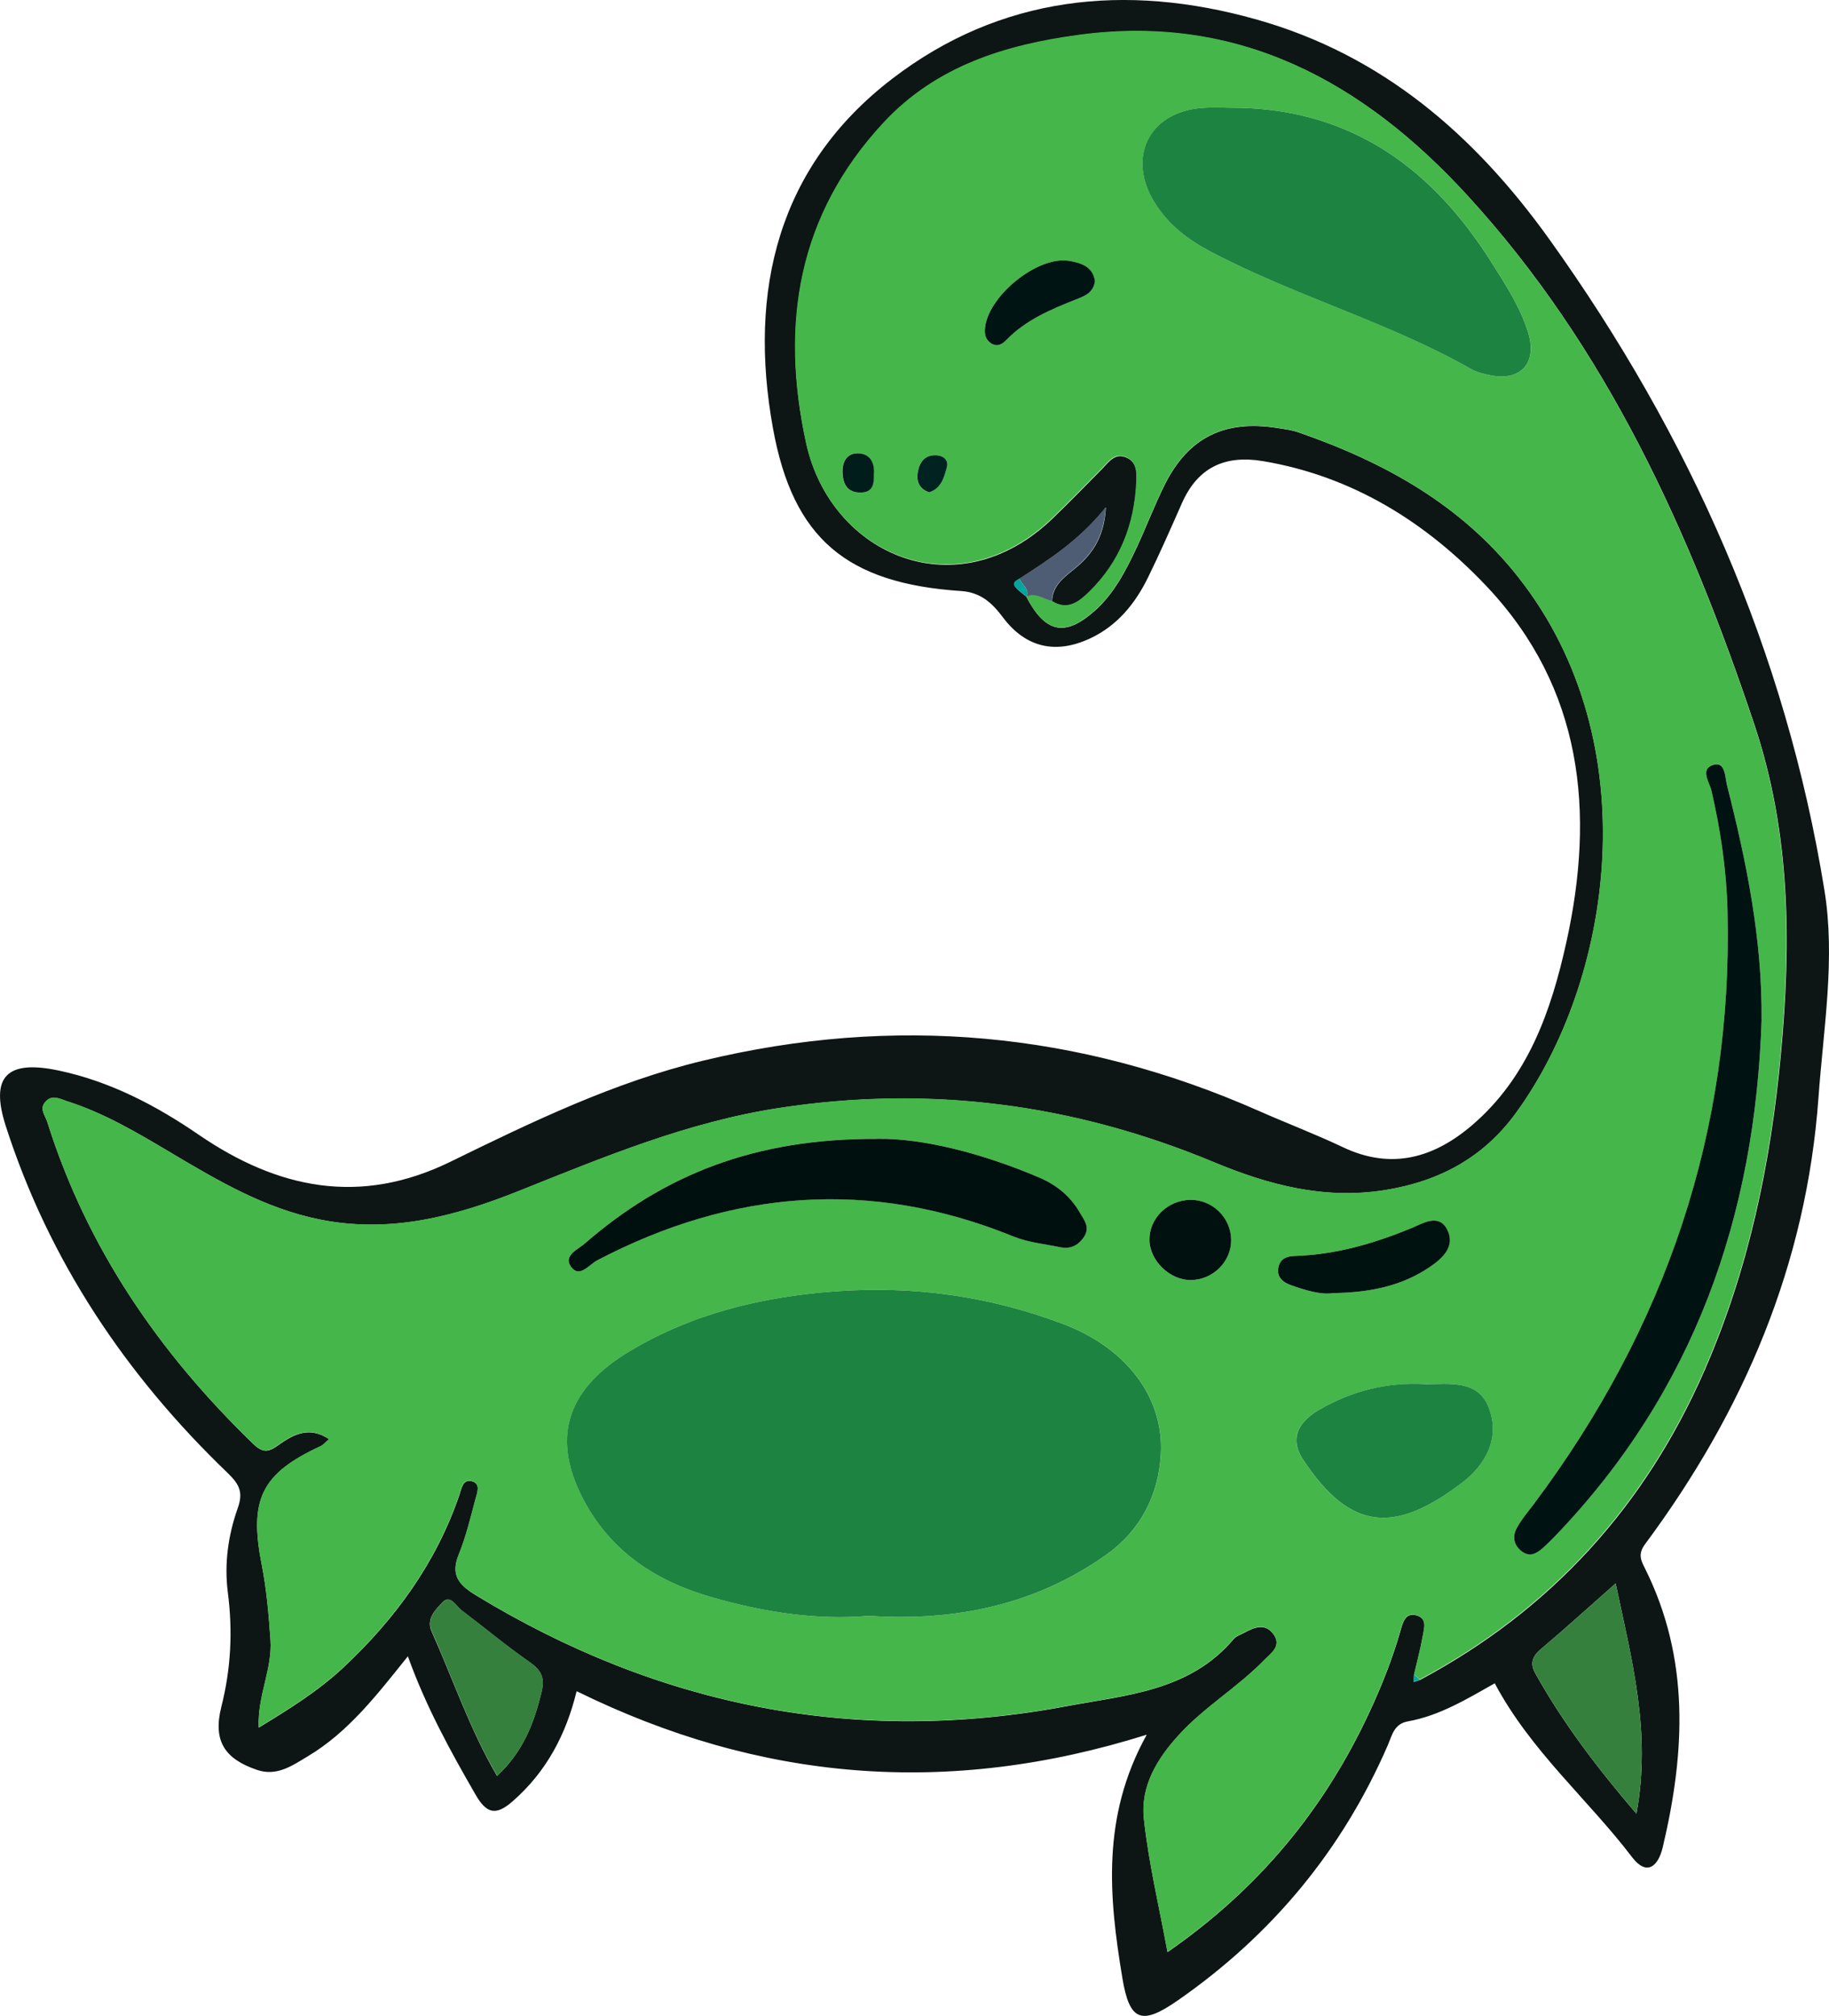 <?xml version="1.0" encoding="UTF-8"?>
<svg id="Layer_2" data-name="Layer 2" xmlns="http://www.w3.org/2000/svg" viewBox="0 0 299.37 329.89">
  <defs>
    <style>
      .cls-1 {
        fill: #45b649;
      }

      .cls-1, .cls-2, .cls-3, .cls-4, .cls-5, .cls-6, .cls-7, .cls-8, .cls-9, .cls-10, .cls-11, .cls-12, .cls-13 {
        stroke-width: 0px;
      }

      .cls-2 {
        fill: #4e5d74;
      }

      .cls-3 {
        fill: #36803e;
      }

      .cls-4 {
        fill: #0e1615;
      }

      .cls-5 {
        fill: #1d8340;
      }

      .cls-6 {
        fill: #002321;
      }

      .cls-7 {
        fill: #02a69c;
      }

      .cls-8 {
        fill: #001513;
      }

      .cls-9 {
        fill: #001210;
      }

      .cls-10 {
        fill: #001312;
      }

      .cls-11 {
        fill: #00110f;
      }

      .cls-12 {
        fill: #00100f;
      }

      .cls-13 {
        fill: #001d1b;
      }
    </style>
  </defs>
  <g id="Layer_1-2" data-name="Layer 1">
    <g id="DGQWyx">
      <g>
        <path class="cls-4" d="m244.67,275.46c-4.66,2.63-9.08,5.31-14.22,6.23-2.29.41-2.6,2.3-3.3,3.91-7.47,17.22-19.01,31.08-34.39,41.77-5.93,4.12-7.88,3.38-9.05-3.67-2.19-13.21-3.47-26.38,3.99-39.83-32.65,10.27-63.39,7.6-93.32-7.12-1.71,7.04-4.92,13.17-10.48,18.03-2.8,2.45-4.3,1.96-6.08-1.13-4.13-7.16-8.1-14.37-11.06-22.61-5.04,6.28-9.72,12.4-16.4,16.38-2.5,1.49-5.04,3.34-8.33,2.2-5.19-1.78-7.23-4.67-5.8-10.32,1.58-6.25,1.88-12.36,1.06-18.73-.6-4.63.05-9.34,1.62-13.76.89-2.52.38-3.82-1.65-5.77-16.65-15.99-29.22-34.71-36.32-56.79-2.63-8.18.27-10.85,8.69-9.06,8.44,1.79,15.92,5.72,22.91,10.51,13,8.9,26.45,11.61,41.17,4.42,13.37-6.54,26.78-13.03,41.37-16.55,31.27-7.54,61.59-4.76,91,8.24,4.54,2.01,9.2,3.77,13.68,5.9,7.96,3.8,14.92,1.78,21.18-3.57,9.17-7.85,12.94-18.66,15.44-29.94,4.73-21.36,2.65-41.58-12.98-58.18-9.9-10.5-21.97-18.09-36.67-20.56-6.22-1.04-10.66,1-13.26,6.85-1.81,4.09-3.6,8.19-5.57,12.2-2.09,4.26-5,7.85-9.4,9.93-5.65,2.67-10.61,1.57-14.34-3.41-1.78-2.38-3.66-4.1-6.84-4.31-18.67-1.24-27.52-8.52-30.8-26.63-4.08-22.51.79-42.84,19.5-57.19C163.71-.67,184.19-2.85,205.6,3.17c20.68,5.81,35.8,18.97,48.01,36.01,23.01,32.13,38.69,67.44,45.02,106.55,1.81,11.18-.17,22.56-.98,33.85-1.96,27.32-12.23,51.35-28.38,73.1-1.21,1.63-.69,2.65-.04,3.94,7.4,14.81,6.61,30.14,2.93,45.66-.78,3.29-2.69,4.69-5.01,1.65-7.24-9.5-16.56-17.34-22.49-28.46Zm-76.63-177.8l-.06-.03c3.08,5.93,6.3,6.64,11.12,2.4,3.2-2.81,5.11-6.52,6.89-10.29,1.62-3.45,2.96-7.04,4.67-10.45,3.86-7.71,9.81-10.63,18.42-9.25,1.15.18,2.33.32,3.42.7,14.05,4.86,26.7,11.83,36.09,23.8,21.29,27.11,15.37,65.98-.51,87.68-5.28,7.22-12.45,11.09-21.29,12.53-9.97,1.61-19.12-.81-28.11-4.56-22.93-9.54-46.58-12.64-71.23-8.85-14.96,2.3-28.7,8.05-42.55,13.58-10.5,4.19-21.09,6.96-32.53,4.66-9.01-1.81-16.7-6.36-24.41-10.94-5.43-3.23-10.85-6.46-16.92-8.4-1.28-.41-2.52-1.19-3.64.12-.97,1.13,0,2.17.34,3.23,6.49,20.63,18.32,37.83,33.77,52.75,1.68,1.62,2.66,1.15,4.18.06,2.41-1.71,4.99-3.04,8.18-.88-.64.54-.95.95-1.37,1.14-9.68,4.48-11.76,8.67-9.66,19.36.8,4.07,1.15,8.19,1.44,12.35.33,4.79-2.15,9.12-1.93,14.34,5.22-3.16,9.84-6.08,13.85-9.83,8.49-7.94,15.18-17.11,18.98-28.21.36-1.05.56-2.66,2.04-2.28,1.55.4.87,1.96.6,2.98-.81,3.04-1.55,6.14-2.73,9.04-1.37,3.35.03,4.95,2.78,6.63,29.93,18.21,62.11,24.63,96.6,18.19,9.77-1.83,20.25-2.46,27.45-11,.4-.48,1.12-.7,1.7-1.02,1.69-.92,3.5-1.67,4.87.29,1.34,1.92-.5,3.08-1.57,4.18-4.29,4.42-9.68,7.59-13.88,12.16-3.65,3.97-6.38,8.47-5.8,13.83.77,7.15,2.47,14.21,3.86,21.78,14.99-10.38,25.7-23.44,33.07-39.3,2.03-4.37,3.8-8.83,5.11-13.47.34-1.2.78-2.86,2.59-2.33,1.8.52,1.22,2.16,1.01,3.39-.37,2.12-.94,4.21-1.42,6.31-.03.4-.06.8-.08,1.2.36-.12.71-.23,1.07-.35,21.49-11.48,36.93-28.53,46.62-50.8,7.16-16.44,10.76-33.7,12.42-51.53,1.71-18.35,1.6-36.33-4.37-54.11-10.6-31.6-24.11-61.57-46.91-86.44-17-18.55-37.38-29.77-63.51-26.27-11.98,1.61-23.39,5.06-32.06,14.39-14.05,15.12-16.91,32.98-12.66,52.43,4,18.3,24.72,27.34,40.35,12.24,2.75-2.66,5.43-5.4,8.11-8.13,1.05-1.07,1.98-2.5,3.73-1.88,1.96.69,1.93,2.54,1.85,4.19-.32,6.91-2.69,12.99-7.68,17.87-1.66,1.63-3.56,3.19-6.14,1.53.08-2.45,1.76-3.76,3.48-5.14,2.86-2.29,5.04-5.04,5.33-10.22-4.38,5.45-9.27,8.53-14.11,11.67-1.41.76-1.28,1.11,1.17,2.99Zm96.41,161.46c-4.57,4.03-8.37,7.49-12.3,10.8-1.4,1.18-1.71,2.37-.87,3.88,4.52,8.1,10.09,15.44,16.57,23,2.46-13.27-.74-25.08-3.4-37.68Zm-183.08,31.49c4.23-3.94,6.04-8.61,7.26-13.71.57-2.39-.04-3.57-1.96-4.91-3.81-2.65-7.38-5.64-11.09-8.44-.94-.71-1.87-2.67-3.12-1.37-1.1,1.15-2.75,2.7-1.82,4.78,3.51,7.81,6.24,16,10.71,23.66Z"/>
        <path class="cls-1" d="m231.43,274.02c.49-2.1,1.06-4.19,1.43-6.31.22-1.23.79-2.87-1.01-3.39-1.81-.53-2.26,1.13-2.59,2.33-1.31,4.65-3.08,9.11-5.11,13.47-7.37,15.86-18.08,28.92-33.07,39.3-1.39-7.57-3.09-14.62-3.86-21.78-.58-5.36,2.16-9.86,5.8-13.83,4.2-4.57,9.59-7.74,13.88-12.16,1.07-1.1,2.9-2.26,1.57-4.18-1.37-1.97-3.18-1.21-4.87-.29-.58.32-1.3.54-1.7,1.02-7.19,8.54-17.68,9.18-27.45,11-34.49,6.44-66.67.02-96.6-18.19-2.76-1.68-4.15-3.28-2.78-6.63,1.18-2.9,1.92-6,2.73-9.04.27-1.02.95-2.58-.6-2.98-1.48-.38-1.68,1.24-2.04,2.28-3.81,11.1-10.49,20.28-18.98,28.21-4.01,3.75-8.64,6.67-13.85,9.83-.22-5.22,2.26-9.55,1.93-14.34-.29-4.16-.64-8.27-1.44-12.35-2.1-10.69-.02-14.88,9.66-19.36.41-.19.72-.6,1.37-1.14-3.19-2.16-5.77-.84-8.18.88-1.52,1.08-2.5,1.56-4.18-.06-15.45-14.92-27.28-32.11-33.77-52.75-.33-1.06-1.31-2.1-.34-3.23,1.13-1.31,2.37-.53,3.64-.12,6.07,1.94,11.49,5.18,16.92,8.4,7.72,4.58,15.41,9.14,24.41,10.94,11.45,2.3,22.03-.47,32.53-4.66,13.85-5.53,27.59-11.27,42.55-13.58,24.65-3.8,48.3-.7,71.23,8.85,8.99,3.74,18.14,6.17,28.11,4.56,8.84-1.43,16.01-5.31,21.29-12.53,15.88-21.7,21.79-60.57.51-87.68-9.39-11.97-22.04-18.93-36.09-23.8-1.09-.38-2.27-.52-3.42-.7-8.61-1.38-14.56,1.54-18.42,9.25-1.71,3.41-3.04,6.99-4.67,10.45-1.77,3.77-3.69,7.48-6.89,10.29-4.82,4.24-8.04,3.54-11.12-2.4,1.56-.69,2.81.41,4.19.72,2.58,1.66,4.48.1,6.14-1.53,4.99-4.88,7.36-10.96,7.68-17.87.08-1.66.11-3.5-1.85-4.19-1.75-.62-2.68.82-3.73,1.88-2.68,2.73-5.36,5.47-8.11,8.13-15.63,15.1-36.34,6.06-40.35-12.24-4.25-19.45-1.39-37.3,12.66-52.43,8.67-9.34,20.08-12.79,32.06-14.39,26.13-3.5,46.51,7.72,63.51,26.27,22.8,24.88,36.31,54.85,46.91,86.44,5.97,17.78,6.08,35.76,4.37,54.11-1.66,17.83-5.26,35.09-12.42,51.53-9.7,22.27-25.14,39.32-46.62,50.8-.33-.28-.66-.57-.99-.85Zm-89.2-9.6c14.14.95,27.29-1.79,38.87-10.01,5.55-3.94,8.57-9.73,8.92-16.54.47-9.22-5.63-17.29-15.98-21.2-12.05-4.55-24.44-6.31-37.42-5.34-12.01.9-23.3,3.64-33.58,9.81-9.46,5.67-13.28,13.38-7.5,24.32,4.58,8.68,12.12,13.42,21.25,16,8.35,2.35,16.85,3.71,25.45,2.96ZM203.02,17.65c-2.16,0-4.34-.16-6.48.03-8.55.76-12.05,8.14-7.58,15.41,2.28,3.71,5.5,6.14,9.21,8.09,13.82,7.27,29.02,11.47,42.64,19.21.99.56,2.18.84,3.31,1.05,4.91.93,7.52-2.17,6.03-6.98-1.3-4.18-3.68-7.81-5.96-11.44-9.55-15.17-22.53-24.89-41.16-25.37Zm85.31,149.16c.11-13.11-2.48-25.78-5.66-38.36-.31-1.22-.25-3.81-2.11-3.34-2.43.61-.74,2.9-.43,4.25,1.5,6.5,2.46,13.09,2.63,19.71.89,36.05-10.14,68.26-31.69,97.01-.99,1.33-2.11,2.6-2.86,4.06-.63,1.22-.49,2.58.74,3.6,1.35,1.12,2.47.51,3.54-.41.75-.65,1.46-1.37,2.15-2.09,22.64-23.61,32.66-52.24,33.7-84.44Zm-144.68,19.55c-20.23-.11-35.1,5.97-47.98,17.15-1.11.97-3.57,1.99-2.19,3.81,1.39,1.85,2.94-.4,4.24-1.08,22.11-11.58,44.79-13.39,68.07-3.94,2.53,1.03,5.14,1.23,7.71,1.78,1.6.34,2.88-.19,3.86-1.6,1.14-1.63.09-2.82-.64-4.08-1.56-2.68-3.83-4.52-6.67-5.73-9.41-4.01-19.15-6.43-26.4-6.32Zm89.59,40.16c-6.15-.37-11.92,1.09-17.2,4.1-3.12,1.78-5.24,4.48-2.77,8.22,7.82,11.85,15.09,12.14,26.05,3.78,3.93-2.99,6.24-7.39,4.34-12.28-1.79-4.6-6.45-3.85-10.42-3.82Zm-15.1-14.91c6.22-.09,11.36-1.21,15.87-4.27,2.06-1.4,4.26-3.4,2.84-6.15-1.39-2.68-4.08-.93-5.75-.25-6.18,2.53-12.46,4.37-19.16,4.59-1.29.04-2.33.42-2.67,1.72-.41,1.6.59,2.53,1.92,3.02,2.49.92,5.05,1.64,6.95,1.34Zm-23.24-2.14c3.64-.03,6.65-3.04,6.6-6.61-.05-3.61-3.09-6.57-6.69-6.51-3.69.06-6.72,3.03-6.68,6.55.04,3.4,3.33,6.59,6.77,6.57Zm-15.69-163.49c-.34-2.33-2.25-2.96-4.23-3.29-5.24-.88-13.55,5.96-13.79,11.27-.04.89.18,1.63.91,2.15,1.02.74,1.89.27,2.61-.48,3.19-3.29,7.28-5,11.43-6.64,1.34-.53,2.84-1.07,3.07-3.01Zm-36.19,31.56c.13-1.97-.75-3.37-2.72-3.35-1.74.02-2.49,1.42-2.43,3.14.07,1.88.75,3.24,2.89,3.27,2.15.03,2.28-1.47,2.25-3.06Zm9.07,3.02c1.96-.63,2.43-2.43,2.88-4.1.3-1.11-.48-1.88-1.63-1.95-2.07-.14-2.93,1.22-3.16,2.98-.19,1.39.33,2.55,1.91,3.07Z"/>
        <path class="cls-3" d="m264.45,259.11c2.67,12.61,5.86,24.42,3.4,37.68-6.49-7.56-12.05-14.9-16.57-23-.84-1.51-.53-2.7.87-3.88,3.93-3.31,7.73-6.77,12.3-10.8Z"/>
        <path class="cls-3" d="m81.37,290.6c-4.48-7.65-7.2-15.84-10.71-23.66-.94-2.08.71-3.63,1.82-4.78,1.25-1.3,2.18.66,3.12,1.37,3.71,2.8,7.28,5.79,11.09,8.44,1.92,1.34,2.53,2.52,1.96,4.91-1.22,5.1-3.03,9.77-7.26,13.71Z"/>
        <path class="cls-2" d="m172.17,98.35c-1.39-.31-2.64-1.4-4.19-.72,0,0,.06.03.06.03.51-1.35-.85-1.97-1.17-2.99,4.84-3.14,9.73-6.22,14.11-11.67-.3,5.18-2.47,7.92-5.33,10.22-1.72,1.38-3.4,2.69-3.48,5.14Z"/>
        <path class="cls-7" d="m166.87,94.67c.32,1.03,1.68,1.65,1.17,2.99-2.44-1.88-2.58-2.23-1.17-2.99Z"/>
        <path class="cls-7" d="m232.42,274.87c-.36.12-.71.23-1.07.35.03-.4.06-.8.08-1.2.33.28.66.57.98.85Z"/>
        <path class="cls-5" d="m142.23,264.42c-8.6.75-17.1-.6-25.45-2.96-9.12-2.57-16.66-7.32-21.25-16-5.78-10.94-1.95-18.65,7.5-24.32,10.27-6.16,21.56-8.91,33.58-9.81,12.99-.97,25.37.79,37.42,5.34,10.34,3.91,16.45,11.98,15.98,21.2-.35,6.81-3.37,12.6-8.92,16.54-11.58,8.22-24.73,10.96-38.87,10.01Z"/>
        <path class="cls-5" d="m203.02,17.65c18.63.48,31.61,10.2,41.16,25.37,2.29,3.64,4.67,7.26,5.96,11.44,1.49,4.81-1.12,7.91-6.03,6.98-1.13-.21-2.32-.49-3.31-1.05-13.62-7.73-28.82-11.93-42.64-19.21-3.71-1.95-6.93-4.38-9.21-8.09-4.47-7.27-.97-14.65,7.58-15.41,2.14-.19,4.32-.03,6.48-.03Z"/>
        <path class="cls-10" d="m288.34,166.82c-1.04,32.19-11.06,60.83-33.7,84.44-.69.72-1.4,1.43-2.15,2.09-1.07.93-2.19,1.53-3.54.41-1.23-1.02-1.37-2.38-.74-3.6.75-1.46,1.87-2.73,2.86-4.06,21.54-28.75,32.57-60.96,31.69-97.01-.16-6.63-1.13-13.22-2.63-19.71-.31-1.35-2-3.64.43-4.25,1.86-.47,1.8,2.12,2.11,3.34,3.19,12.57,5.78,25.25,5.66,38.36Z"/>
        <path class="cls-12" d="m143.66,186.36c7.25-.11,16.99,2.31,26.4,6.32,2.85,1.21,5.12,3.05,6.67,5.73.73,1.26,1.78,2.45.64,4.08-.98,1.41-2.26,1.94-3.86,1.6-2.58-.54-5.18-.75-7.71-1.78-23.29-9.45-45.96-7.64-68.07,3.94-1.3.68-2.85,2.93-4.24,1.08-1.38-1.83,1.08-2.85,2.19-3.81,12.88-11.19,27.74-17.26,47.98-17.15Z"/>
        <path class="cls-5" d="m233.24,226.52c3.98-.02,8.64-.78,10.43,3.82,1.9,4.9-.42,9.29-4.34,12.28-10.96,8.35-18.23,8.07-26.05-3.78-2.46-3.74-.35-6.44,2.77-8.22,5.28-3.02,11.05-4.48,17.19-4.11Z"/>
        <path class="cls-9" d="m218.15,211.61c-1.9.3-4.45-.43-6.95-1.34-1.33-.49-2.33-1.42-1.92-3.02.33-1.3,1.38-1.68,2.67-1.72,6.7-.21,12.98-2.05,19.16-4.59,1.67-.69,4.37-2.43,5.75.25,1.43,2.76-.77,4.75-2.84,6.15-4.51,3.06-9.65,4.18-15.87,4.27Z"/>
        <path class="cls-11" d="m194.91,209.47c-3.43.03-6.73-3.17-6.77-6.57-.04-3.52,2.98-6.49,6.68-6.55,3.6-.06,6.64,2.9,6.69,6.51.05,3.57-2.96,6.58-6.6,6.61Z"/>
        <path class="cls-8" d="m179.22,45.98c-.23,1.94-1.73,2.48-3.07,3.01-4.15,1.64-8.24,3.35-11.43,6.64-.72.75-1.59,1.22-2.61.48-.73-.53-.95-1.26-.91-2.15.24-5.3,8.55-12.15,13.79-11.27,1.98.33,3.89.96,4.23,3.29Z"/>
        <path class="cls-13" d="m143.04,77.54c.03,1.59-.1,3.09-2.25,3.06-2.14-.03-2.82-1.39-2.89-3.27-.06-1.72.68-3.12,2.43-3.14,1.96-.02,2.85,1.38,2.72,3.35Z"/>
        <path class="cls-6" d="m152.1,80.56c-1.57-.52-2.09-1.68-1.91-3.07.24-1.76,1.1-3.12,3.16-2.98,1.14.08,1.93.84,1.63,1.95-.45,1.67-.92,3.47-2.88,4.1Z"/>
      </g>
    </g>
  </g>
</svg>